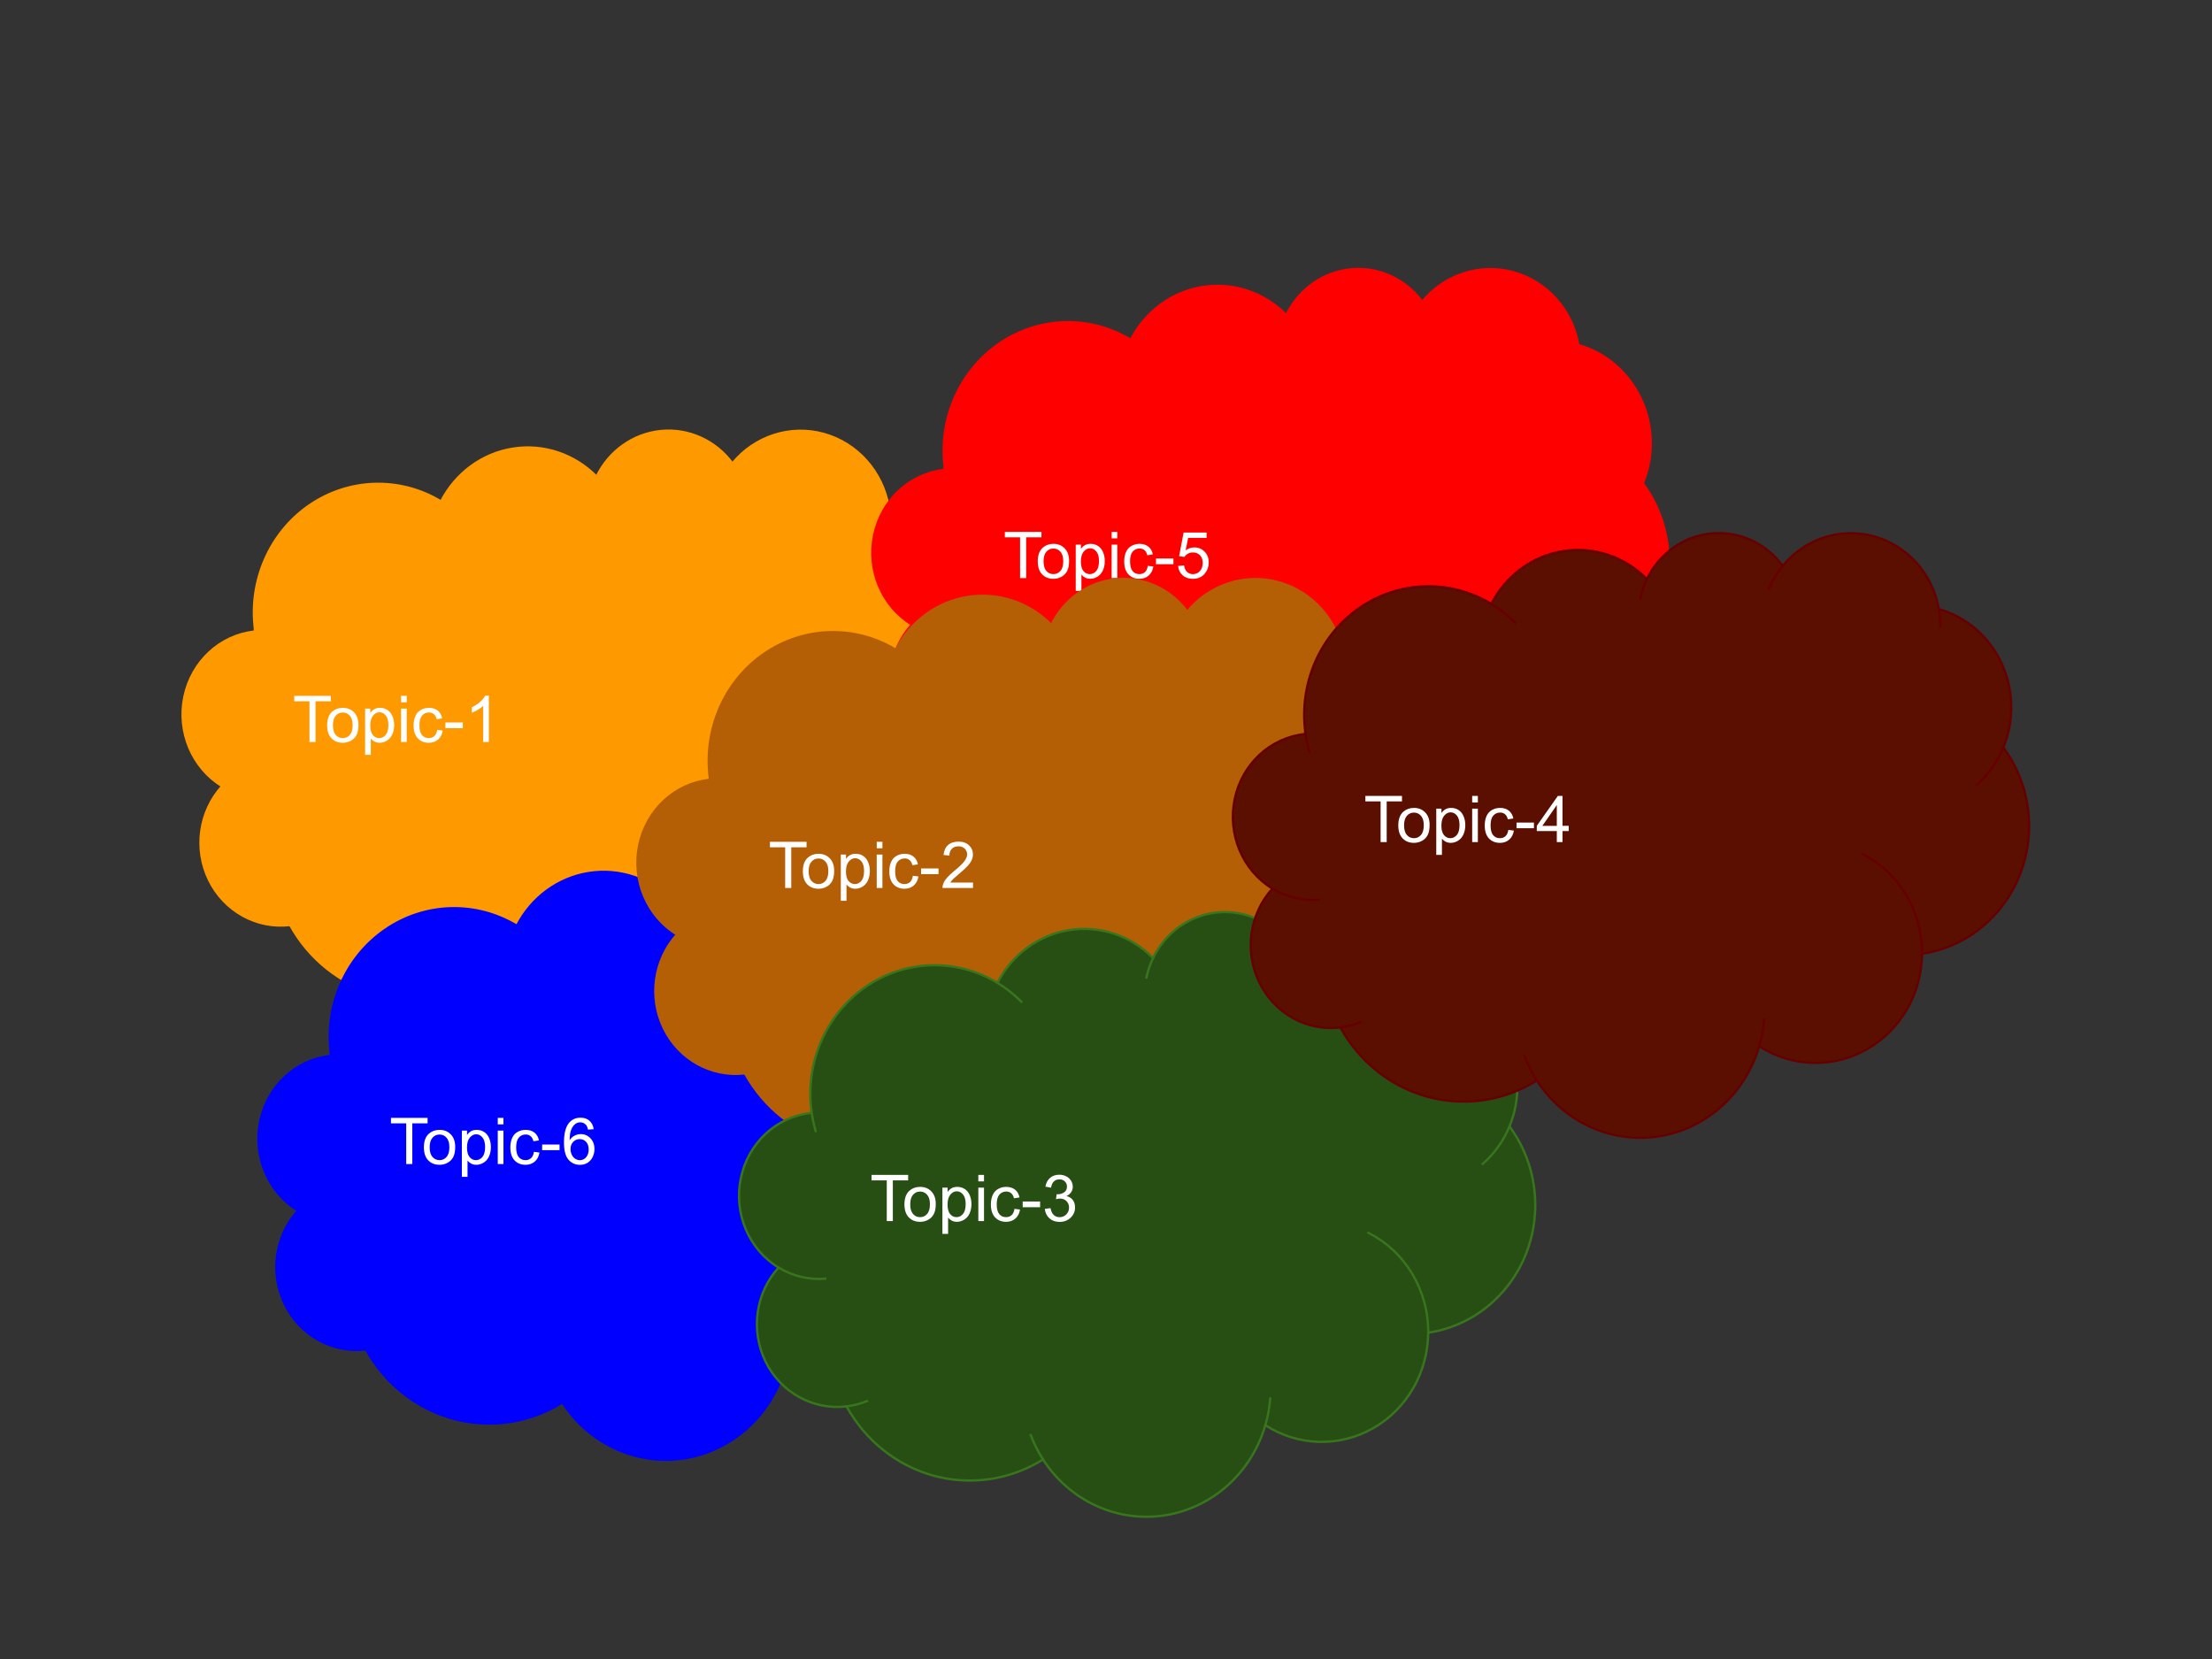 <svg version="1.1" viewBox="0.0 0.0 960.0 720.0" fill="none" stroke="none" stroke-linecap="square" stroke-miterlimit="10" xmlns:xlink="http://www.w3.org/1999/xlink" xmlns="http://www.w3.org/2000/svg"><rect x="0.0" y="0.0" width="960.0" height="720.0" fill="#333333" stroke="none"/><clipPath id="p.0"><path d="m0 0l960.0 0l0 720.0l-960.0 0l0 -720.0z" clip-rule="nonzero"/></clipPath><g clip-path="url(#p.0)"><path fill="#000000" fill-opacity="0.0" d="m0 0l960.0 0l0 720.0l-960.0 0z" fill-rule="evenodd"/><path fill="#ff9900" d="m110.687 273.308l0 0c-2.783 -21.161 6.353 -42.109 23.531 -53.955c17.178 -11.846 39.385 -12.513 57.198 -1.717l0 0c6.31 -12.304 17.859 -20.799 31.154 -22.915c13.295 -2.117 26.774 2.394 36.36 12.167l0 0c5.375 -11.155 15.93 -18.65 27.918 -19.825c11.988 -1.175 23.714 4.136 31.016 14.049l0 0c9.711 -11.825 25.162 -16.803 39.667 -12.782c14.505 4.022 25.458 16.321 28.121 31.577l0 0c11.898 3.358 21.809 11.895 27.172 23.406c5.363 11.51 5.652 24.865 0.792 36.613l0 0c11.716 15.779 14.457 36.804 7.199 55.229c-7.257 18.425 -23.423 31.482 -42.463 34.299c-0.134 17.293 -9.299 33.16 -23.962 41.487c-14.663 8.326 -32.535 7.811 -46.727 -1.346c-6.045 20.711 -23.059 35.95 -43.692 39.133c-20.633 3.183 -41.186 -6.26 -52.779 -24.25c-14.211 8.867 -31.262 11.422 -47.308 7.087c-16.046 -4.335 -29.735 -15.194 -37.978 -30.127l0 0c-14.521 1.758 -28.562 -6.027 -35.153 -19.492c-6.591 -13.465 -4.329 -29.744 5.662 -40.757l0 0c-12.953 -7.889 -19.563 -23.544 -16.382 -38.802c3.181 -15.257 15.431 -26.659 30.364 -28.261z" fill-rule="evenodd"/><path fill="#000000" fill-opacity="0.0" d="m96.419 341.186l0 0c6.113 3.723 13.175 5.412 20.237 4.84m9.25 55.411c3.037 -0.368 6.014 -1.147 8.854 -2.316m76.428 25.355c-2.136 -3.315 -3.925 -6.857 -5.335 -10.566m101.81 -4.317l0 0c1.102 -3.776 1.816 -7.662 2.13 -11.594m68.556 -28.545c0.143 -18.411 -9.962 -35.268 -25.975 -43.331m61.239 -46.195c-2.593 6.269 -6.552 11.831 -11.566 16.248m-16.395 -76.268l0 0c0.442 2.532 0.646 5.101 0.611 7.673m-68.397 -26.468l0 0c-2.422 2.95 -4.418 6.246 -5.925 9.786m-53.009 -4.011l0 0c-1.291 2.679 -2.255 5.514 -2.87 8.44m-64.645 2.308l0 0c3.769 2.284 7.256 5.034 10.385 8.188m-91.113 47.484l0 0c0.384 2.917 0.99 5.797 1.812 8.615" fill-rule="evenodd"/><path stroke="#ff9900" stroke-width="1.0" stroke-linejoin="round" stroke-linecap="butt" d="m110.687 273.308l0 0c-2.783 -21.161 6.353 -42.109 23.531 -53.955c17.178 -11.846 39.385 -12.513 57.198 -1.717l0 0c6.31 -12.304 17.859 -20.799 31.154 -22.915c13.295 -2.117 26.774 2.394 36.36 12.167l0 0c5.375 -11.155 15.93 -18.65 27.918 -19.825c11.988 -1.175 23.714 4.136 31.016 14.049l0 0c9.711 -11.825 25.162 -16.803 39.667 -12.782c14.505 4.022 25.458 16.321 28.121 31.577l0 0c11.898 3.358 21.809 11.895 27.172 23.406c5.363 11.51 5.652 24.865 0.792 36.613l0 0c11.716 15.779 14.457 36.804 7.199 55.229c-7.257 18.425 -23.423 31.482 -42.463 34.299c-0.134 17.293 -9.299 33.16 -23.962 41.487c-14.663 8.326 -32.535 7.811 -46.727 -1.346c-6.045 20.711 -23.059 35.95 -43.692 39.133c-20.633 3.183 -41.186 -6.26 -52.779 -24.25c-14.211 8.867 -31.262 11.422 -47.308 7.087c-16.046 -4.335 -29.735 -15.194 -37.978 -30.127l0 0c-14.521 1.758 -28.562 -6.027 -35.153 -19.492c-6.591 -13.465 -4.329 -29.744 5.662 -40.757l0 0c-12.953 -7.889 -19.563 -23.544 -16.382 -38.802c3.181 -15.257 15.431 -26.659 30.364 -28.261z" fill-rule="evenodd"/><path stroke="#ff9900" stroke-width="1.0" stroke-linejoin="round" stroke-linecap="butt" d="m96.419 341.186l0 0c6.113 3.723 13.175 5.412 20.237 4.84m9.25 55.411c3.037 -0.368 6.014 -1.147 8.854 -2.316m76.428 25.355c-2.136 -3.315 -3.925 -6.857 -5.335 -10.566m101.81 -4.317l0 0c1.102 -3.776 1.816 -7.662 2.13 -11.594m68.556 -28.545c0.143 -18.411 -9.962 -35.268 -25.975 -43.331m61.239 -46.195c-2.593 6.269 -6.552 11.831 -11.566 16.248m-16.395 -76.268l0 0c0.442 2.532 0.646 5.101 0.611 7.673m-68.397 -26.468l0 0c-2.422 2.95 -4.418 6.246 -5.925 9.786m-53.009 -4.011l0 0c-1.291 2.679 -2.255 5.514 -2.87 8.44m-64.645 2.308l0 0c3.769 2.284 7.256 5.034 10.385 8.188m-91.113 47.484l0 0c0.384 2.917 0.99 5.797 1.812 8.615" fill-rule="evenodd"/><path fill="#0000ff" d="m143.616 457.489l0 0c-2.783 -21.161 6.353 -42.109 23.531 -53.955c17.178 -11.846 39.385 -12.513 57.198 -1.717l0 0c6.31 -12.304 17.859 -20.799 31.154 -22.915c13.295 -2.117 26.774 2.394 36.36 12.167l0 0c5.375 -11.155 15.93 -18.65 27.918 -19.825c11.988 -1.175 23.714 4.136 31.016 14.049l0 0c9.711 -11.825 25.162 -16.803 39.667 -12.782c14.505 4.022 25.458 16.321 28.121 31.577l0 0c11.898 3.358 21.809 11.895 27.172 23.406c5.363 11.51 5.652 24.865 0.792 36.613l0 0c11.716 15.779 14.457 36.804 7.199 55.229c-7.257 18.425 -23.423 31.482 -42.463 34.299c-0.134 17.293 -9.299 33.16 -23.962 41.487c-14.663 8.326 -32.535 7.811 -46.727 -1.346c-6.045 20.711 -23.059 35.95 -43.692 39.133c-20.633 3.183 -41.186 -6.26 -52.779 -24.25c-14.211 8.867 -31.262 11.422 -47.308 7.087c-16.046 -4.335 -29.735 -15.193 -37.978 -30.127l0 0c-14.521 1.758 -28.562 -6.027 -35.153 -19.492c-6.591 -13.465 -4.329 -29.744 5.662 -40.757l0 0c-12.953 -7.889 -19.563 -23.544 -16.382 -38.802c3.181 -15.257 15.431 -26.659 30.364 -28.261z" fill-rule="evenodd"/><path fill="#000000" fill-opacity="0.0" d="m129.348 525.367l0 0c6.113 3.723 13.175 5.412 20.237 4.84m9.25 55.411c3.037 -0.368 6.014 -1.147 8.854 -2.316m76.428 25.355c-2.136 -3.315 -3.925 -6.857 -5.335 -10.566m101.81 -4.317l0 0c1.102 -3.776 1.816 -7.662 2.13 -11.594m68.556 -28.545c0.143 -18.411 -9.962 -35.268 -25.975 -43.331m61.239 -46.195c-2.593 6.269 -6.552 11.831 -11.566 16.248m-16.395 -76.268l0 0c0.442 2.532 0.646 5.101 0.611 7.673m-68.397 -26.468l0 0c-2.422 2.95 -4.418 6.246 -5.925 9.786m-53.009 -4.011l0 0c-1.291 2.679 -2.255 5.514 -2.87 8.44m-64.645 2.308l0 0c3.769 2.284 7.256 5.034 10.385 8.188m-91.113 47.484l0 0c0.384 2.917 0.99 5.797 1.812 8.615" fill-rule="evenodd"/><path stroke="#0000ff" stroke-width="1.0" stroke-linejoin="round" stroke-linecap="butt" d="m143.616 457.489l0 0c-2.783 -21.161 6.353 -42.109 23.531 -53.955c17.178 -11.846 39.385 -12.513 57.198 -1.717l0 0c6.31 -12.304 17.859 -20.799 31.154 -22.915c13.295 -2.117 26.774 2.394 36.36 12.167l0 0c5.375 -11.155 15.93 -18.65 27.918 -19.825c11.988 -1.175 23.714 4.136 31.016 14.049l0 0c9.711 -11.825 25.162 -16.803 39.667 -12.782c14.505 4.022 25.458 16.321 28.121 31.577l0 0c11.898 3.358 21.809 11.895 27.172 23.406c5.363 11.51 5.652 24.865 0.792 36.613l0 0c11.716 15.779 14.457 36.804 7.199 55.229c-7.257 18.425 -23.423 31.482 -42.463 34.299c-0.134 17.293 -9.299 33.16 -23.962 41.487c-14.663 8.326 -32.535 7.811 -46.727 -1.346c-6.045 20.711 -23.059 35.95 -43.692 39.133c-20.633 3.183 -41.186 -6.26 -52.779 -24.25c-14.211 8.867 -31.262 11.422 -47.308 7.087c-16.046 -4.335 -29.735 -15.193 -37.978 -30.127l0 0c-14.521 1.758 -28.562 -6.027 -35.153 -19.492c-6.591 -13.465 -4.329 -29.744 5.662 -40.757l0 0c-12.953 -7.889 -19.563 -23.544 -16.382 -38.802c3.181 -15.257 15.431 -26.659 30.364 -28.261z" fill-rule="evenodd"/><path stroke="#0000ff" stroke-width="1.0" stroke-linejoin="round" stroke-linecap="butt" d="m129.348 525.367l0 0c6.113 3.723 13.175 5.412 20.237 4.84m9.25 55.411c3.037 -0.368 6.014 -1.147 8.854 -2.316m76.428 25.355c-2.136 -3.315 -3.925 -6.857 -5.335 -10.566m101.81 -4.317l0 0c1.102 -3.776 1.816 -7.662 2.13 -11.594m68.556 -28.545c0.143 -18.411 -9.962 -35.268 -25.975 -43.331m61.239 -46.195c-2.593 6.269 -6.552 11.831 -11.566 16.248m-16.395 -76.268l0 0c0.442 2.532 0.646 5.101 0.611 7.673m-68.397 -26.468l0 0c-2.422 2.95 -4.418 6.246 -5.925 9.786m-53.009 -4.011l0 0c-1.291 2.679 -2.255 5.514 -2.87 8.44m-64.645 2.308l0 0c3.769 2.284 7.256 5.034 10.385 8.188m-91.113 47.484l0 0c0.384 2.917 0.99 5.797 1.812 8.615" fill-rule="evenodd"/><path fill="#ffffff" d="m176.291 505.195l0 -17.672l-6.609 0l0 -2.375l15.891 0l0 2.375l-6.641 0l0 17.672l-2.641 0zm7.672 -7.266q0 -4.031 2.234 -5.969q1.875 -1.609 4.562 -1.609q3.0 0 4.891 1.969q1.906 1.953 1.906 5.406q0 2.812 -0.844 4.422q-0.828 1.594 -2.438 2.484q-1.609 0.891 -3.516 0.891q-3.047 0 -4.922 -1.953q-1.875 -1.953 -1.875 -5.641zm2.516 0q0 2.797 1.219 4.188q1.219 1.375 3.062 1.375q1.844 0 3.047 -1.391q1.219 -1.391 1.219 -4.25q0 -2.688 -1.219 -4.078q-1.219 -1.391 -3.047 -1.391q-1.844 0 -3.062 1.391q-1.219 1.375 -1.219 4.156zm13.963 12.828l0 -20.078l2.25 0l0 1.875q0.781 -1.094 1.781 -1.641q1.0 -0.562 2.422 -0.562q1.859 0 3.281 0.953q1.422 0.953 2.141 2.703q0.734 1.734 0.734 3.812q0 2.234 -0.797 4.016q-0.797 1.781 -2.328 2.734q-1.531 0.953 -3.203 0.953q-1.234 0 -2.219 -0.516q-0.969 -0.531 -1.594 -1.312l0 7.062l-2.469 0zm2.234 -12.734q0 2.797 1.125 4.141q1.141 1.328 2.75 1.328q1.641 0 2.812 -1.375q1.172 -1.391 1.172 -4.312q0 -2.766 -1.141 -4.141q-1.141 -1.391 -2.734 -1.391q-1.562 0 -2.781 1.469q-1.203 1.469 -1.203 4.281zm13.354 -10.047l0 -2.828l2.469 0l0 2.828l-2.469 0zm0 17.219l0 -14.516l2.469 0l0 14.516l-2.469 0zm15.689 -5.312l2.406 0.312q-0.391 2.5 -2.031 3.922q-1.625 1.406 -4.0 1.406q-2.984 0 -4.797 -1.938q-1.812 -1.953 -1.812 -5.594q0 -2.359 0.781 -4.109q0.781 -1.766 2.375 -2.641q1.594 -0.891 3.469 -0.891q2.359 0 3.859 1.203q1.5 1.188 1.938 3.391l-2.406 0.359q-0.328 -1.453 -1.203 -2.188q-0.875 -0.75 -2.094 -0.75q-1.859 0 -3.031 1.344q-1.156 1.328 -1.156 4.203q0 2.938 1.109 4.266q1.125 1.312 2.938 1.312q1.453 0 2.422 -0.875q0.969 -0.891 1.234 -2.734zm3.562 -0.703l0 -2.469l7.562 0l0 2.469l-7.562 0zm22.371 -9.125l-2.453 0.203q-0.328 -1.453 -0.922 -2.109q-1.0 -1.062 -2.469 -1.062q-1.172 0 -2.062 0.656q-1.156 0.859 -1.828 2.484q-0.672 1.625 -0.703 4.625q0.891 -1.344 2.172 -2.0q1.281 -0.656 2.703 -0.656q2.453 0 4.172 1.812q1.734 1.812 1.734 4.672q0 1.891 -0.812 3.516q-0.812 1.625 -2.234 2.484q-1.422 0.859 -3.219 0.859q-3.078 0 -5.031 -2.266q-1.938 -2.266 -1.938 -7.453q0 -5.812 2.156 -8.453q1.875 -2.297 5.047 -2.297q2.359 0 3.859 1.328q1.516 1.328 1.828 3.656zm-10.047 8.641q0 1.281 0.531 2.438q0.547 1.156 1.516 1.766q0.969 0.609 2.031 0.609q1.562 0 2.672 -1.25q1.125 -1.266 1.125 -3.422q0 -2.078 -1.109 -3.266q-1.094 -1.203 -2.781 -1.203q-1.672 0 -2.828 1.203q-1.156 1.188 -1.156 3.125z" fill-rule="nonzero"/><path fill="#ff0000" d="m410.036 203.164l0 0c-2.783 -21.161 6.353 -42.109 23.531 -53.955c17.178 -11.846 39.385 -12.513 57.198 -1.717l0 0c6.31 -12.304 17.859 -20.799 31.154 -22.915c13.295 -2.117 26.774 2.394 36.36 12.167l0 0c5.375 -11.155 15.93 -18.65 27.918 -19.825c11.988 -1.175 23.714 4.136 31.016 14.049l0 0c9.711 -11.825 25.162 -16.803 39.667 -12.782c14.505 4.022 25.458 16.321 28.121 31.577l0 0c11.898 3.358 21.809 11.895 27.172 23.406c5.363 11.51 5.652 24.865 0.792 36.613l0 0c11.716 15.779 14.457 36.804 7.199 55.229c-7.257 18.425 -23.423 31.482 -42.463 34.299c-0.134 17.293 -9.299 33.16 -23.962 41.487c-14.663 8.326 -32.535 7.811 -46.727 -1.346c-6.045 20.711 -23.059 35.95 -43.692 39.133c-20.633 3.183 -41.186 -6.26 -52.779 -24.25c-14.211 8.867 -31.262 11.422 -47.308 7.087c-16.046 -4.335 -29.735 -15.194 -37.978 -30.127l0 0c-14.521 1.758 -28.562 -6.027 -35.153 -19.492c-6.591 -13.465 -4.329 -29.744 5.662 -40.757l0 0c-12.953 -7.889 -19.563 -23.544 -16.382 -38.802c3.181 -15.257 15.431 -26.659 30.364 -28.261z" fill-rule="evenodd"/><path fill="#000000" fill-opacity="0.0" d="m395.768 271.042l0 0c6.113 3.723 13.174 5.412 20.237 4.84m9.25 55.411c3.037 -0.368 6.014 -1.147 8.854 -2.316m76.428 25.355c-2.136 -3.315 -3.925 -6.857 -5.335 -10.566m101.81 -4.317l0 0c1.102 -3.776 1.816 -7.662 2.13 -11.594m68.556 -28.545c0.143 -18.411 -9.962 -35.268 -25.975 -43.331m61.239 -46.195c-2.593 6.269 -6.552 11.831 -11.566 16.248m-16.395 -76.268l0 0c0.442 2.532 0.646 5.101 0.611 7.673m-68.397 -26.468l0 0c-2.422 2.95 -4.418 6.246 -5.925 9.786m-53.009 -4.011l0 0c-1.291 2.679 -2.255 5.514 -2.87 8.44m-64.645 2.308l0 0c3.769 2.284 7.256 5.034 10.385 8.188m-91.113 47.484l0 0c0.384 2.917 0.99 5.797 1.812 8.615" fill-rule="evenodd"/><path stroke="#ff0000" stroke-width="1.0" stroke-linejoin="round" stroke-linecap="butt" d="m410.036 203.164l0 0c-2.783 -21.161 6.353 -42.109 23.531 -53.955c17.178 -11.846 39.385 -12.513 57.198 -1.717l0 0c6.31 -12.304 17.859 -20.799 31.154 -22.915c13.295 -2.117 26.774 2.394 36.36 12.167l0 0c5.375 -11.155 15.93 -18.65 27.918 -19.825c11.988 -1.175 23.714 4.136 31.016 14.049l0 0c9.711 -11.825 25.162 -16.803 39.667 -12.782c14.505 4.022 25.458 16.321 28.121 31.577l0 0c11.898 3.358 21.809 11.895 27.172 23.406c5.363 11.51 5.652 24.865 0.792 36.613l0 0c11.716 15.779 14.457 36.804 7.199 55.229c-7.257 18.425 -23.423 31.482 -42.463 34.299c-0.134 17.293 -9.299 33.16 -23.962 41.487c-14.663 8.326 -32.535 7.811 -46.727 -1.346c-6.045 20.711 -23.059 35.95 -43.692 39.133c-20.633 3.183 -41.186 -6.26 -52.779 -24.25c-14.211 8.867 -31.262 11.422 -47.308 7.087c-16.046 -4.335 -29.735 -15.194 -37.978 -30.127l0 0c-14.521 1.758 -28.562 -6.027 -35.153 -19.492c-6.591 -13.465 -4.329 -29.744 5.662 -40.757l0 0c-12.953 -7.889 -19.563 -23.544 -16.382 -38.802c3.181 -15.257 15.431 -26.659 30.364 -28.261z" fill-rule="evenodd"/><path stroke="#ff0000" stroke-width="1.0" stroke-linejoin="round" stroke-linecap="butt" d="m395.768 271.042l0 0c6.113 3.723 13.174 5.412 20.237 4.84m9.25 55.411c3.037 -0.368 6.014 -1.147 8.854 -2.316m76.428 25.355c-2.136 -3.315 -3.925 -6.857 -5.335 -10.566m101.81 -4.317l0 0c1.102 -3.776 1.816 -7.662 2.13 -11.594m68.556 -28.545c0.143 -18.411 -9.962 -35.268 -25.975 -43.331m61.239 -46.195c-2.593 6.269 -6.552 11.831 -11.566 16.248m-16.395 -76.268l0 0c0.442 2.532 0.646 5.101 0.611 7.673m-68.397 -26.468l0 0c-2.422 2.95 -4.418 6.246 -5.925 9.786m-53.009 -4.011l0 0c-1.291 2.679 -2.255 5.514 -2.87 8.44m-64.645 2.308l0 0c3.769 2.284 7.256 5.034 10.385 8.188m-91.113 47.484l0 0c0.384 2.917 0.99 5.797 1.812 8.615" fill-rule="evenodd"/><path fill="#ffffff" d="m442.711 250.869l0 -17.672l-6.609 0l0 -2.375l15.891 0l0 2.375l-6.641 0l0 17.672l-2.641 0zm7.672 -7.266q0 -4.031 2.234 -5.969q1.875 -1.609 4.562 -1.609q3.0 0 4.891 1.969q1.906 1.953 1.906 5.406q0 2.812 -0.844 4.422q-0.828 1.594 -2.438 2.484q-1.609 0.891 -3.516 0.891q-3.047 0 -4.922 -1.953q-1.875 -1.953 -1.875 -5.641zm2.516 0q0 2.797 1.219 4.188q1.219 1.375 3.062 1.375q1.844 0 3.047 -1.391q1.219 -1.391 1.219 -4.25q0 -2.688 -1.219 -4.078q-1.219 -1.391 -3.047 -1.391q-1.844 0 -3.062 1.391q-1.219 1.375 -1.219 4.156zm13.963 12.828l0 -20.078l2.25 0l0 1.875q0.781 -1.094 1.781 -1.641q1.0 -0.562 2.422 -0.562q1.859 0 3.281 0.953q1.422 0.953 2.141 2.703q0.734 1.734 0.734 3.812q0 2.234 -0.797 4.016q-0.797 1.781 -2.328 2.734q-1.531 0.953 -3.203 0.953q-1.234 0 -2.219 -0.516q-0.969 -0.531 -1.594 -1.312l0 7.062l-2.469 0zm2.234 -12.734q0 2.797 1.125 4.141q1.141 1.328 2.75 1.328q1.641 0 2.812 -1.375q1.172 -1.391 1.172 -4.312q0 -2.766 -1.141 -4.141q-1.141 -1.391 -2.734 -1.391q-1.562 0 -2.781 1.469q-1.203 1.469 -1.203 4.281zm13.354 -10.047l0 -2.828l2.469 0l0 2.828l-2.469 0zm0 17.219l0 -14.516l2.469 0l0 14.516l-2.469 0zm15.689 -5.312l2.406 0.312q-0.391 2.5 -2.031 3.922q-1.625 1.406 -4.0 1.406q-2.984 0 -4.797 -1.938q-1.812 -1.953 -1.812 -5.594q0 -2.359 0.781 -4.109q0.781 -1.766 2.375 -2.641q1.594 -0.891 3.469 -0.891q2.359 0 3.859 1.203q1.5 1.188 1.938 3.391l-2.406 0.359q-0.328 -1.453 -1.203 -2.188q-0.875 -0.75 -2.094 -0.75q-1.859 0 -3.031 1.344q-1.156 1.328 -1.156 4.203q0 2.938 1.109 4.266q1.125 1.312 2.938 1.312q1.453 0 2.422 -0.875q0.969 -0.891 1.234 -2.734zm3.562 -0.703l0 -2.469l7.562 0l0 2.469l-7.562 0zm9.59 0.766l2.594 -0.219q0.281 1.891 1.328 2.844q1.047 0.938 2.531 0.938q1.766 0 3.0 -1.328q1.234 -1.344 1.234 -3.562q0 -2.109 -1.188 -3.312q-1.188 -1.219 -3.094 -1.219q-1.188 0 -2.156 0.547q-0.953 0.531 -1.5 1.391l-2.312 -0.297l1.953 -10.297l9.969 0l0 2.344l-8.0 0l-1.078 5.391q1.797 -1.266 3.781 -1.266q2.625 0 4.422 1.828q1.812 1.812 1.812 4.672q0 2.719 -1.594 4.703q-1.922 2.438 -5.25 2.438q-2.734 0 -4.469 -1.531q-1.734 -1.531 -1.984 -4.062z" fill-rule="nonzero"/><path fill="#b45f06" d="m308.084 337.678l0 0c-2.783 -21.161 6.353 -42.109 23.531 -53.955c17.178 -11.846 39.385 -12.513 57.198 -1.717l0 0c6.31 -12.304 17.859 -20.799 31.154 -22.915c13.295 -2.116 26.774 2.394 36.36 12.167l0 0c5.375 -11.155 15.93 -18.65 27.918 -19.825c11.988 -1.175 23.714 4.136 31.016 14.049l0 0c9.711 -11.825 25.162 -16.803 39.667 -12.782c14.505 4.022 25.458 16.321 28.121 31.577l0 0c11.898 3.358 21.809 11.895 27.172 23.406c5.363 11.51 5.652 24.865 0.792 36.613l0 0c11.716 15.779 14.457 36.804 7.199 55.229c-7.257 18.425 -23.423 31.482 -42.463 34.299c-0.134 17.293 -9.299 33.16 -23.962 41.487c-14.663 8.326 -32.535 7.811 -46.727 -1.346c-6.045 20.711 -23.059 35.95 -43.692 39.133c-20.633 3.183 -41.186 -6.26 -52.779 -24.25c-14.211 8.867 -31.262 11.422 -47.308 7.087c-16.046 -4.335 -29.735 -15.194 -37.978 -30.127l0 0c-14.521 1.758 -28.562 -6.027 -35.153 -19.492c-6.591 -13.465 -4.329 -29.744 5.662 -40.757l0 0c-12.953 -7.889 -19.563 -23.544 -16.382 -38.802c3.181 -15.257 15.431 -26.659 30.364 -28.261z" fill-rule="evenodd"/><path fill="#000000" fill-opacity="0.0" d="m293.815 405.556l0 0c6.113 3.723 13.174 5.412 20.237 4.84m9.25 55.411c3.037 -0.368 6.014 -1.147 8.854 -2.316m76.428 25.355c-2.136 -3.315 -3.925 -6.857 -5.335 -10.566m101.81 -4.317l0 0c1.102 -3.776 1.816 -7.662 2.13 -11.594m68.556 -28.545c0.143 -18.411 -9.962 -35.268 -25.975 -43.331m61.239 -46.195c-2.593 6.269 -6.552 11.831 -11.566 16.248m-16.395 -76.268l0 0c0.442 2.532 0.646 5.101 0.611 7.673m-68.397 -26.468l0 0c-2.422 2.95 -4.418 6.246 -5.925 9.786m-53.009 -4.011l0 0c-1.291 2.679 -2.255 5.514 -2.87 8.44m-64.645 2.308l0 0c3.769 2.284 7.256 5.034 10.385 8.188m-91.113 47.484l0 0c0.384 2.917 0.99 5.797 1.812 8.615" fill-rule="evenodd"/><path stroke="#b45f06" stroke-width="1.0" stroke-linejoin="round" stroke-linecap="butt" d="m308.084 337.678l0 0c-2.783 -21.161 6.353 -42.109 23.531 -53.955c17.178 -11.846 39.385 -12.513 57.198 -1.717l0 0c6.31 -12.304 17.859 -20.799 31.154 -22.915c13.295 -2.116 26.774 2.394 36.36 12.167l0 0c5.375 -11.155 15.93 -18.65 27.918 -19.825c11.988 -1.175 23.714 4.136 31.016 14.049l0 0c9.711 -11.825 25.162 -16.803 39.667 -12.782c14.505 4.022 25.458 16.321 28.121 31.577l0 0c11.898 3.358 21.809 11.895 27.172 23.406c5.363 11.51 5.652 24.865 0.792 36.613l0 0c11.716 15.779 14.457 36.804 7.199 55.229c-7.257 18.425 -23.423 31.482 -42.463 34.299c-0.134 17.293 -9.299 33.16 -23.962 41.487c-14.663 8.326 -32.535 7.811 -46.727 -1.346c-6.045 20.711 -23.059 35.95 -43.692 39.133c-20.633 3.183 -41.186 -6.26 -52.779 -24.25c-14.211 8.867 -31.262 11.422 -47.308 7.087c-16.046 -4.335 -29.735 -15.194 -37.978 -30.127l0 0c-14.521 1.758 -28.562 -6.027 -35.153 -19.492c-6.591 -13.465 -4.329 -29.744 5.662 -40.757l0 0c-12.953 -7.889 -19.563 -23.544 -16.382 -38.802c3.181 -15.257 15.431 -26.659 30.364 -28.261z" fill-rule="evenodd"/><path stroke="#b45f06" stroke-width="1.0" stroke-linejoin="round" stroke-linecap="butt" d="m293.815 405.556l0 0c6.113 3.723 13.174 5.412 20.237 4.84m9.25 55.411c3.037 -0.368 6.014 -1.147 8.854 -2.316m76.428 25.355c-2.136 -3.315 -3.925 -6.857 -5.335 -10.566m101.81 -4.317l0 0c1.102 -3.776 1.816 -7.662 2.13 -11.594m68.556 -28.545c0.143 -18.411 -9.962 -35.268 -25.975 -43.331m61.239 -46.195c-2.593 6.269 -6.552 11.831 -11.566 16.248m-16.395 -76.268l0 0c0.442 2.532 0.646 5.101 0.611 7.673m-68.397 -26.468l0 0c-2.422 2.95 -4.418 6.246 -5.925 9.786m-53.009 -4.011l0 0c-1.291 2.679 -2.255 5.514 -2.87 8.44m-64.645 2.308l0 0c3.769 2.284 7.256 5.034 10.385 8.188m-91.113 47.484l0 0c0.384 2.917 0.99 5.797 1.812 8.615" fill-rule="evenodd"/><path fill="#ffffff" d="m340.759 385.384l0 -17.672l-6.609 0l0 -2.375l15.891 0l0 2.375l-6.641 0l0 17.672l-2.641 0zm7.672 -7.266q0 -4.031 2.234 -5.969q1.875 -1.609 4.562 -1.609q3.0 0 4.891 1.969q1.906 1.953 1.906 5.406q0 2.812 -0.844 4.422q-0.828 1.594 -2.438 2.484q-1.609 0.891 -3.516 0.891q-3.047 0 -4.922 -1.953q-1.875 -1.953 -1.875 -5.641zm2.516 0q0 2.797 1.219 4.188q1.219 1.375 3.062 1.375q1.844 0 3.047 -1.391q1.219 -1.391 1.219 -4.25q0 -2.688 -1.219 -4.078q-1.219 -1.391 -3.047 -1.391q-1.844 0 -3.062 1.391q-1.219 1.375 -1.219 4.156zm13.963 12.828l0 -20.078l2.25 0l0 1.875q0.781 -1.094 1.781 -1.641q1.0 -0.562 2.422 -0.562q1.859 0 3.281 0.953q1.422 0.953 2.141 2.703q0.734 1.734 0.734 3.812q0 2.234 -0.797 4.016q-0.797 1.781 -2.328 2.734q-1.531 0.953 -3.203 0.953q-1.234 0 -2.219 -0.516q-0.969 -0.531 -1.594 -1.312l0 7.062l-2.469 0zm2.234 -12.734q0 2.797 1.125 4.141q1.141 1.328 2.75 1.328q1.641 0 2.812 -1.375q1.172 -1.391 1.172 -4.312q0 -2.766 -1.141 -4.141q-1.141 -1.391 -2.734 -1.391q-1.562 0 -2.781 1.469q-1.203 1.469 -1.203 4.281zm13.354 -10.047l0 -2.828l2.469 0l0 2.828l-2.469 0zm0 17.219l0 -14.516l2.469 0l0 14.516l-2.469 0zm15.689 -5.312l2.406 0.312q-0.391 2.5 -2.031 3.922q-1.625 1.406 -4.0 1.406q-2.984 0 -4.797 -1.938q-1.812 -1.953 -1.812 -5.594q0 -2.359 0.781 -4.109q0.781 -1.766 2.375 -2.641q1.594 -0.891 3.469 -0.891q2.359 0 3.859 1.203q1.5 1.188 1.938 3.391l-2.406 0.359q-0.328 -1.453 -1.203 -2.188q-0.875 -0.75 -2.094 -0.75q-1.859 0 -3.031 1.344q-1.156 1.328 -1.156 4.203q0 2.938 1.109 4.266q1.125 1.312 2.938 1.312q1.453 0 2.422 -0.875q0.969 -0.891 1.234 -2.734zm3.562 -0.703l0 -2.469l7.562 0l0 2.469l-7.562 0zm22.527 3.656l0 2.359l-13.25 0q-0.016 -0.891 0.297 -1.703q0.5 -1.359 1.609 -2.672q1.125 -1.312 3.219 -3.031q3.281 -2.688 4.422 -4.25q1.156 -1.562 1.156 -2.953q0 -1.469 -1.047 -2.469q-1.047 -1.016 -2.734 -1.016q-1.781 0 -2.844 1.078q-1.062 1.062 -1.078 2.953l-2.531 -0.266q0.266 -2.828 1.953 -4.312q1.703 -1.484 4.562 -1.484q2.875 0 4.547 1.609q1.688 1.594 1.688 3.953q0 1.203 -0.5 2.375q-0.484 1.156 -1.625 2.438q-1.141 1.281 -3.781 3.531q-2.219 1.859 -2.859 2.531q-0.625 0.656 -1.031 1.328l9.828 0z" fill-rule="nonzero"/><path fill="#274e13" d="m352.175 482.237l0 0c-2.783 -21.161 6.353 -42.109 23.531 -53.955c17.178 -11.846 39.385 -12.513 57.198 -1.717l0 0c6.31 -12.304 17.859 -20.799 31.154 -22.915c13.295 -2.116 26.774 2.394 36.36 12.167l0 0c5.375 -11.155 15.93 -18.65 27.918 -19.825c11.988 -1.175 23.714 4.136 31.016 14.049l0 0c9.711 -11.825 25.162 -16.803 39.667 -12.782c14.505 4.022 25.458 16.321 28.121 31.577l0 0c11.898 3.358 21.809 11.895 27.172 23.406c5.363 11.51 5.652 24.865 0.792 36.613l0 0c11.716 15.779 14.457 36.804 7.199 55.229c-7.257 18.425 -23.423 31.482 -42.463 34.299c-0.134 17.293 -9.299 33.16 -23.962 41.487c-14.663 8.326 -32.535 7.811 -46.727 -1.346c-6.045 20.711 -23.059 35.95 -43.692 39.133c-20.633 3.183 -41.186 -6.26 -52.779 -24.25c-14.211 8.867 -31.262 11.422 -47.308 7.087c-16.046 -4.335 -29.735 -15.194 -37.978 -30.127l0 0c-14.521 1.758 -28.562 -6.027 -35.153 -19.492c-6.591 -13.465 -4.329 -29.744 5.662 -40.757l0 0c-12.953 -7.889 -19.563 -23.544 -16.382 -38.802c3.181 -15.257 15.431 -26.659 30.364 -28.261z" fill-rule="evenodd"/><path fill="#000000" fill-opacity="0.0" d="m337.907 550.115l0 0c6.113 3.723 13.174 5.412 20.237 4.84m9.25 55.411c3.037 -0.368 6.014 -1.147 8.854 -2.316m76.428 25.355c-2.136 -3.315 -3.925 -6.857 -5.335 -10.566m101.81 -4.317l0 0c1.102 -3.776 1.816 -7.662 2.13 -11.594m68.556 -28.545c0.143 -18.411 -9.963 -35.268 -25.976 -43.331m61.239 -46.195c-2.593 6.269 -6.552 11.831 -11.566 16.248m-16.395 -76.268l0 0c0.442 2.532 0.646 5.101 0.611 7.673m-68.397 -26.468l0 0c-2.422 2.95 -4.418 6.246 -5.925 9.786m-53.009 -4.011l0 0c-1.291 2.679 -2.255 5.514 -2.87 8.44m-64.645 2.308l0 0c3.769 2.284 7.256 5.034 10.385 8.188m-91.113 47.484l0 0c0.384 2.917 0.99 5.797 1.812 8.615" fill-rule="evenodd"/><path stroke="#38761d" stroke-width="1.0" stroke-linejoin="round" stroke-linecap="butt" d="m352.175 482.237l0 0c-2.783 -21.161 6.353 -42.109 23.531 -53.955c17.178 -11.846 39.385 -12.513 57.198 -1.717l0 0c6.31 -12.304 17.859 -20.799 31.154 -22.915c13.295 -2.116 26.774 2.394 36.36 12.167l0 0c5.375 -11.155 15.93 -18.65 27.918 -19.825c11.988 -1.175 23.714 4.136 31.016 14.049l0 0c9.711 -11.825 25.162 -16.803 39.667 -12.782c14.505 4.022 25.458 16.321 28.121 31.577l0 0c11.898 3.358 21.809 11.895 27.172 23.406c5.363 11.51 5.652 24.865 0.792 36.613l0 0c11.716 15.779 14.457 36.804 7.199 55.229c-7.257 18.425 -23.423 31.482 -42.463 34.299c-0.134 17.293 -9.299 33.16 -23.962 41.487c-14.663 8.326 -32.535 7.811 -46.727 -1.346c-6.045 20.711 -23.059 35.95 -43.692 39.133c-20.633 3.183 -41.186 -6.26 -52.779 -24.25c-14.211 8.867 -31.262 11.422 -47.308 7.087c-16.046 -4.335 -29.735 -15.194 -37.978 -30.127l0 0c-14.521 1.758 -28.562 -6.027 -35.153 -19.492c-6.591 -13.465 -4.329 -29.744 5.662 -40.757l0 0c-12.953 -7.889 -19.563 -23.544 -16.382 -38.802c3.181 -15.257 15.431 -26.659 30.364 -28.261z" fill-rule="evenodd"/><path stroke="#38761d" stroke-width="1.0" stroke-linejoin="round" stroke-linecap="butt" d="m337.907 550.115l0 0c6.113 3.723 13.174 5.412 20.237 4.84m9.25 55.411c3.037 -0.368 6.014 -1.147 8.854 -2.316m76.428 25.355c-2.136 -3.315 -3.925 -6.857 -5.335 -10.566m101.81 -4.317l0 0c1.102 -3.776 1.816 -7.662 2.13 -11.594m68.556 -28.545c0.143 -18.411 -9.963 -35.268 -25.976 -43.331m61.239 -46.195c-2.593 6.269 -6.552 11.831 -11.566 16.248m-16.395 -76.268l0 0c0.442 2.532 0.646 5.101 0.611 7.673m-68.397 -26.468l0 0c-2.422 2.95 -4.418 6.246 -5.925 9.786m-53.009 -4.011l0 0c-1.291 2.679 -2.255 5.514 -2.87 8.44m-64.645 2.308l0 0c3.769 2.284 7.256 5.034 10.385 8.188m-91.113 47.484l0 0c0.384 2.917 0.99 5.797 1.812 8.615" fill-rule="evenodd"/><path fill="#ffffff" d="m384.85 529.943l0 -17.672l-6.609 0l0 -2.375l15.891 0l0 2.375l-6.641 0l0 17.672l-2.641 0zm7.672 -7.266q0 -4.031 2.234 -5.969q1.875 -1.609 4.562 -1.609q3.0 0 4.891 1.969q1.906 1.953 1.906 5.406q0 2.812 -0.844 4.422q-0.828 1.594 -2.438 2.484q-1.609 0.891 -3.516 0.891q-3.047 0 -4.922 -1.953q-1.875 -1.953 -1.875 -5.641zm2.516 0q0 2.797 1.219 4.188q1.219 1.375 3.062 1.375q1.844 0 3.047 -1.391q1.219 -1.391 1.219 -4.25q0 -2.688 -1.219 -4.078q-1.219 -1.391 -3.047 -1.391q-1.844 0 -3.062 1.391q-1.219 1.375 -1.219 4.156zm13.963 12.828l0 -20.078l2.25 0l0 1.875q0.781 -1.094 1.781 -1.641q1.0 -0.562 2.422 -0.562q1.859 0 3.281 0.953q1.422 0.953 2.141 2.703q0.734 1.734 0.734 3.812q0 2.234 -0.797 4.016q-0.797 1.781 -2.328 2.734q-1.531 0.953 -3.203 0.953q-1.234 0 -2.219 -0.516q-0.969 -0.531 -1.594 -1.312l0 7.062l-2.469 0zm2.234 -12.734q0 2.797 1.125 4.141q1.141 1.328 2.75 1.328q1.641 0 2.812 -1.375q1.172 -1.391 1.172 -4.312q0 -2.766 -1.141 -4.141q-1.141 -1.391 -2.734 -1.391q-1.562 0 -2.781 1.469q-1.203 1.469 -1.203 4.281zm13.354 -10.047l0 -2.828l2.469 0l0 2.828l-2.469 0zm0 17.219l0 -14.516l2.469 0l0 14.516l-2.469 0zm15.689 -5.312l2.406 0.312q-0.391 2.5 -2.031 3.922q-1.625 1.406 -4.0 1.406q-2.984 0 -4.797 -1.938q-1.812 -1.953 -1.812 -5.594q0 -2.359 0.781 -4.109q0.781 -1.766 2.375 -2.641q1.594 -0.891 3.469 -0.891q2.359 0 3.859 1.203q1.5 1.188 1.938 3.391l-2.406 0.359q-0.328 -1.453 -1.203 -2.188q-0.875 -0.75 -2.094 -0.75q-1.859 0 -3.031 1.344q-1.156 1.328 -1.156 4.203q0 2.938 1.109 4.266q1.125 1.312 2.938 1.312q1.453 0 2.422 -0.875q0.969 -0.891 1.234 -2.734zm3.562 -0.703l0 -2.469l7.562 0l0 2.469l-7.562 0zm9.605 0.719l2.469 -0.328q0.422 2.094 1.438 3.016q1.016 0.922 2.484 0.922q1.734 0 2.922 -1.203q1.203 -1.203 1.203 -2.969q0 -1.703 -1.109 -2.797q-1.109 -1.109 -2.812 -1.109q-0.703 0 -1.734 0.281l0.266 -2.172q0.25 0.031 0.406 0.031q1.562 0 2.812 -0.812q1.266 -0.828 1.266 -2.531q0 -1.359 -0.922 -2.25q-0.906 -0.891 -2.359 -0.891q-1.422 0 -2.391 0.906q-0.953 0.906 -1.219 2.703l-2.469 -0.438q0.453 -2.469 2.047 -3.828q1.609 -1.359 3.984 -1.359q1.641 0 3.016 0.703q1.391 0.703 2.109 1.922q0.734 1.219 0.734 2.578q0 1.297 -0.703 2.375q-0.688 1.062 -2.047 1.688q1.766 0.406 2.75 1.703q0.984 1.297 0.984 3.234q0 2.625 -1.922 4.453q-1.906 1.828 -4.828 1.828q-2.641 0 -4.391 -1.578q-1.734 -1.578 -1.984 -4.078z" fill-rule="nonzero"/><path fill="#5b0f00" d="m566.504 317.768l0 0c-2.783 -21.161 6.353 -42.109 23.531 -53.955c17.178 -11.846 39.385 -12.513 57.198 -1.717l0 0c6.31 -12.304 17.859 -20.799 31.154 -22.915c13.295 -2.117 26.774 2.394 36.36 12.167l0 0c5.375 -11.155 15.93 -18.65 27.918 -19.825c11.988 -1.175 23.714 4.136 31.016 14.049l0 0c9.711 -11.825 25.162 -16.803 39.667 -12.782c14.505 4.022 25.458 16.321 28.121 31.577l0 0c11.898 3.358 21.809 11.895 27.172 23.406c5.363 11.51 5.652 24.865 0.792 36.613l0 0c11.716 15.779 14.457 36.804 7.199 55.229c-7.257 18.425 -23.423 31.482 -42.463 34.299c-0.134 17.293 -9.299 33.16 -23.962 41.487c-14.663 8.326 -32.535 7.811 -46.727 -1.346c-6.045 20.711 -23.059 35.95 -43.692 39.133c-20.633 3.183 -41.186 -6.26 -52.779 -24.25c-14.211 8.867 -31.262 11.422 -47.308 7.087c-16.046 -4.335 -29.735 -15.194 -37.978 -30.127l0 0c-14.521 1.758 -28.562 -6.027 -35.153 -19.492c-6.591 -13.465 -4.329 -29.744 5.662 -40.757l0 0c-12.953 -7.889 -19.563 -23.544 -16.382 -38.802c3.181 -15.257 15.431 -26.659 30.364 -28.261z" fill-rule="evenodd"/><path fill="#000000" fill-opacity="0.0" d="m552.235 385.645l0 0c6.113 3.723 13.174 5.412 20.237 4.84m9.25 55.411c3.037 -0.368 6.014 -1.147 8.854 -2.316m76.428 25.355c-2.136 -3.315 -3.925 -6.857 -5.335 -10.566m101.81 -4.317l0 0c1.102 -3.776 1.816 -7.662 2.13 -11.594m68.556 -28.545c0.143 -18.411 -9.962 -35.268 -25.976 -43.331m61.239 -46.195c-2.593 6.269 -6.552 11.831 -11.566 16.248m-16.395 -76.268l0 0c0.442 2.532 0.646 5.101 0.611 7.673m-68.397 -26.468l0 0c-2.422 2.95 -4.418 6.246 -5.925 9.786m-53.009 -4.011l0 0c-1.291 2.679 -2.255 5.514 -2.87 8.44m-64.645 2.308l0 0c3.769 2.284 7.256 5.034 10.385 8.188m-91.113 47.484l0 0c0.383 2.917 0.99 5.797 1.812 8.615" fill-rule="evenodd"/><path stroke="#660000" stroke-width="1.0" stroke-linejoin="round" stroke-linecap="butt" d="m566.504 317.768l0 0c-2.783 -21.161 6.353 -42.109 23.531 -53.955c17.178 -11.846 39.385 -12.513 57.198 -1.717l0 0c6.31 -12.304 17.859 -20.799 31.154 -22.915c13.295 -2.117 26.774 2.394 36.36 12.167l0 0c5.375 -11.155 15.93 -18.65 27.918 -19.825c11.988 -1.175 23.714 4.136 31.016 14.049l0 0c9.711 -11.825 25.162 -16.803 39.667 -12.782c14.505 4.022 25.458 16.321 28.121 31.577l0 0c11.898 3.358 21.809 11.895 27.172 23.406c5.363 11.51 5.652 24.865 0.792 36.613l0 0c11.716 15.779 14.457 36.804 7.199 55.229c-7.257 18.425 -23.423 31.482 -42.463 34.299c-0.134 17.293 -9.299 33.16 -23.962 41.487c-14.663 8.326 -32.535 7.811 -46.727 -1.346c-6.045 20.711 -23.059 35.95 -43.692 39.133c-20.633 3.183 -41.186 -6.26 -52.779 -24.25c-14.211 8.867 -31.262 11.422 -47.308 7.087c-16.046 -4.335 -29.735 -15.194 -37.978 -30.127l0 0c-14.521 1.758 -28.562 -6.027 -35.153 -19.492c-6.591 -13.465 -4.329 -29.744 5.662 -40.757l0 0c-12.953 -7.889 -19.563 -23.544 -16.382 -38.802c3.181 -15.257 15.431 -26.659 30.364 -28.261z" fill-rule="evenodd"/><path stroke="#660000" stroke-width="1.0" stroke-linejoin="round" stroke-linecap="butt" d="m552.235 385.645l0 0c6.113 3.723 13.174 5.412 20.237 4.84m9.25 55.411c3.037 -0.368 6.014 -1.147 8.854 -2.316m76.428 25.355c-2.136 -3.315 -3.925 -6.857 -5.335 -10.566m101.81 -4.317l0 0c1.102 -3.776 1.816 -7.662 2.13 -11.594m68.556 -28.545c0.143 -18.411 -9.962 -35.268 -25.976 -43.331m61.239 -46.195c-2.593 6.269 -6.552 11.831 -11.566 16.248m-16.395 -76.268l0 0c0.442 2.532 0.646 5.101 0.611 7.673m-68.397 -26.468l0 0c-2.422 2.95 -4.418 6.246 -5.925 9.786m-53.009 -4.011l0 0c-1.291 2.679 -2.255 5.514 -2.87 8.44m-64.645 2.308l0 0c3.769 2.284 7.256 5.034 10.385 8.188m-91.113 47.484l0 0c0.383 2.917 0.99 5.797 1.812 8.615" fill-rule="evenodd"/><path fill="#ffffff" d="m599.178 365.473l0 -17.672l-6.609 0l0 -2.375l15.891 0l0 2.375l-6.641 0l0 17.672l-2.641 0zm7.672 -7.266q0 -4.031 2.234 -5.969q1.875 -1.609 4.562 -1.609q3.0 0 4.891 1.969q1.906 1.953 1.906 5.406q0 2.812 -0.844 4.422q-0.828 1.594 -2.438 2.484q-1.609 0.891 -3.516 0.891q-3.047 0 -4.922 -1.953q-1.875 -1.953 -1.875 -5.641zm2.516 0q0 2.797 1.219 4.188q1.219 1.375 3.062 1.375q1.844 0 3.047 -1.391q1.219 -1.391 1.219 -4.25q0 -2.688 -1.219 -4.078q-1.219 -1.391 -3.047 -1.391q-1.844 0 -3.062 1.391q-1.219 1.375 -1.219 4.156zm13.963 12.828l0 -20.078l2.25 0l0 1.875q0.781 -1.094 1.781 -1.641q1.0 -0.562 2.422 -0.562q1.859 0 3.281 0.953q1.422 0.953 2.141 2.703q0.734 1.734 0.734 3.812q0 2.234 -0.797 4.016q-0.797 1.781 -2.328 2.734q-1.531 0.953 -3.203 0.953q-1.234 0 -2.219 -0.516q-0.969 -0.531 -1.594 -1.312l0 7.062l-2.469 0zm2.234 -12.734q0 2.797 1.125 4.141q1.141 1.328 2.75 1.328q1.641 0 2.812 -1.375q1.172 -1.391 1.172 -4.312q0 -2.766 -1.141 -4.141q-1.141 -1.391 -2.734 -1.391q-1.562 0 -2.781 1.469q-1.203 1.469 -1.203 4.281zm13.354 -10.047l0 -2.828l2.469 0l0 2.828l-2.469 0zm0 17.219l0 -14.516l2.469 0l0 14.516l-2.469 0zm15.689 -5.312l2.406 0.312q-0.391 2.5 -2.031 3.922q-1.625 1.406 -4.0 1.406q-2.984 0 -4.797 -1.938q-1.812 -1.953 -1.812 -5.594q0 -2.359 0.781 -4.109q0.781 -1.766 2.375 -2.641q1.594 -0.891 3.469 -0.891q2.359 0 3.859 1.203q1.5 1.188 1.938 3.391l-2.406 0.359q-0.328 -1.453 -1.203 -2.188q-0.875 -0.75 -2.094 -0.75q-1.859 0 -3.031 1.344q-1.156 1.328 -1.156 4.203q0 2.938 1.109 4.266q1.125 1.312 2.938 1.312q1.453 0 2.422 -0.875q0.969 -0.891 1.234 -2.734zm3.562 -0.703l0 -2.469l7.562 0l0 2.469l-7.562 0zm17.48 6.016l0 -4.797l-8.688 0l0 -2.266l9.141 -12.984l2.016 0l0 12.984l2.703 0l0 2.266l-2.703 0l0 4.797l-2.469 0zm0 -7.062l0 -9.031l-6.266 9.031l6.266 0z" fill-rule="nonzero"/><path fill="#000000" fill-opacity="0.0" d="m118.042 286.16l314.961 0l0 314.961l-314.961 0z" fill-rule="evenodd"/><path fill="#ffffff" d="m134.308 322.04l0 -17.672l-6.609 0l0 -2.375l15.891 0l0 2.375l-6.641 0l0 17.672l-2.641 0zm7.672 -7.266q0 -4.031 2.234 -5.969q1.875 -1.609 4.562 -1.609q3.0 0 4.891 1.969q1.906 1.953 1.906 5.406q0 2.812 -0.844 4.422q-0.828 1.594 -2.438 2.484q-1.609 0.891 -3.516 0.891q-3.047 0 -4.922 -1.953q-1.875 -1.953 -1.875 -5.641zm2.516 0q0 2.797 1.219 4.188q1.219 1.375 3.062 1.375q1.844 0 3.047 -1.391q1.219 -1.391 1.219 -4.25q0 -2.688 -1.219 -4.078q-1.219 -1.391 -3.047 -1.391q-1.844 0 -3.062 1.391q-1.219 1.375 -1.219 4.156zm13.963 12.828l0 -20.078l2.25 0l0 1.875q0.781 -1.094 1.781 -1.641q1.0 -0.562 2.422 -0.562q1.859 0 3.281 0.953q1.422 0.953 2.141 2.703q0.734 1.734 0.734 3.812q0 2.234 -0.797 4.016q-0.797 1.781 -2.328 2.734q-1.531 0.953 -3.203 0.953q-1.234 0 -2.219 -0.516q-0.969 -0.531 -1.594 -1.312l0 7.062l-2.469 0zm2.234 -12.734q0 2.797 1.125 4.141q1.141 1.328 2.75 1.328q1.641 0 2.812 -1.375q1.172 -1.391 1.172 -4.312q0 -2.766 -1.141 -4.141q-1.141 -1.391 -2.734 -1.391q-1.562 0 -2.781 1.469q-1.203 1.469 -1.203 4.281zm13.354 -10.047l0 -2.828l2.469 0l0 2.828l-2.469 0zm0 17.219l0 -14.516l2.469 0l0 14.516l-2.469 0zm15.689 -5.312l2.406 0.312q-0.391 2.5 -2.031 3.922q-1.625 1.406 -4.0 1.406q-2.984 0 -4.797 -1.938q-1.812 -1.953 -1.812 -5.594q0 -2.359 0.781 -4.109q0.781 -1.766 2.375 -2.641q1.594 -0.891 3.469 -0.891q2.359 0 3.859 1.203q1.5 1.188 1.938 3.391l-2.406 0.359q-0.328 -1.453 -1.203 -2.188q-0.875 -0.75 -2.094 -0.75q-1.859 0 -3.031 1.344q-1.156 1.328 -1.156 4.203q0 2.938 1.109 4.266q1.125 1.312 2.938 1.312q1.453 0 2.422 -0.875q0.969 -0.891 1.234 -2.734zm3.562 -0.703l0 -2.469l7.562 0l0 2.469l-7.562 0zm18.871 6.016l-2.469 0l0 -15.688q-0.891 0.859 -2.328 1.703q-1.438 0.844 -2.594 1.266l0 -2.375q2.062 -0.969 3.609 -2.344q1.547 -1.391 2.188 -2.688l1.594 0l0 20.125z" fill-rule="nonzero"/></g></svg>